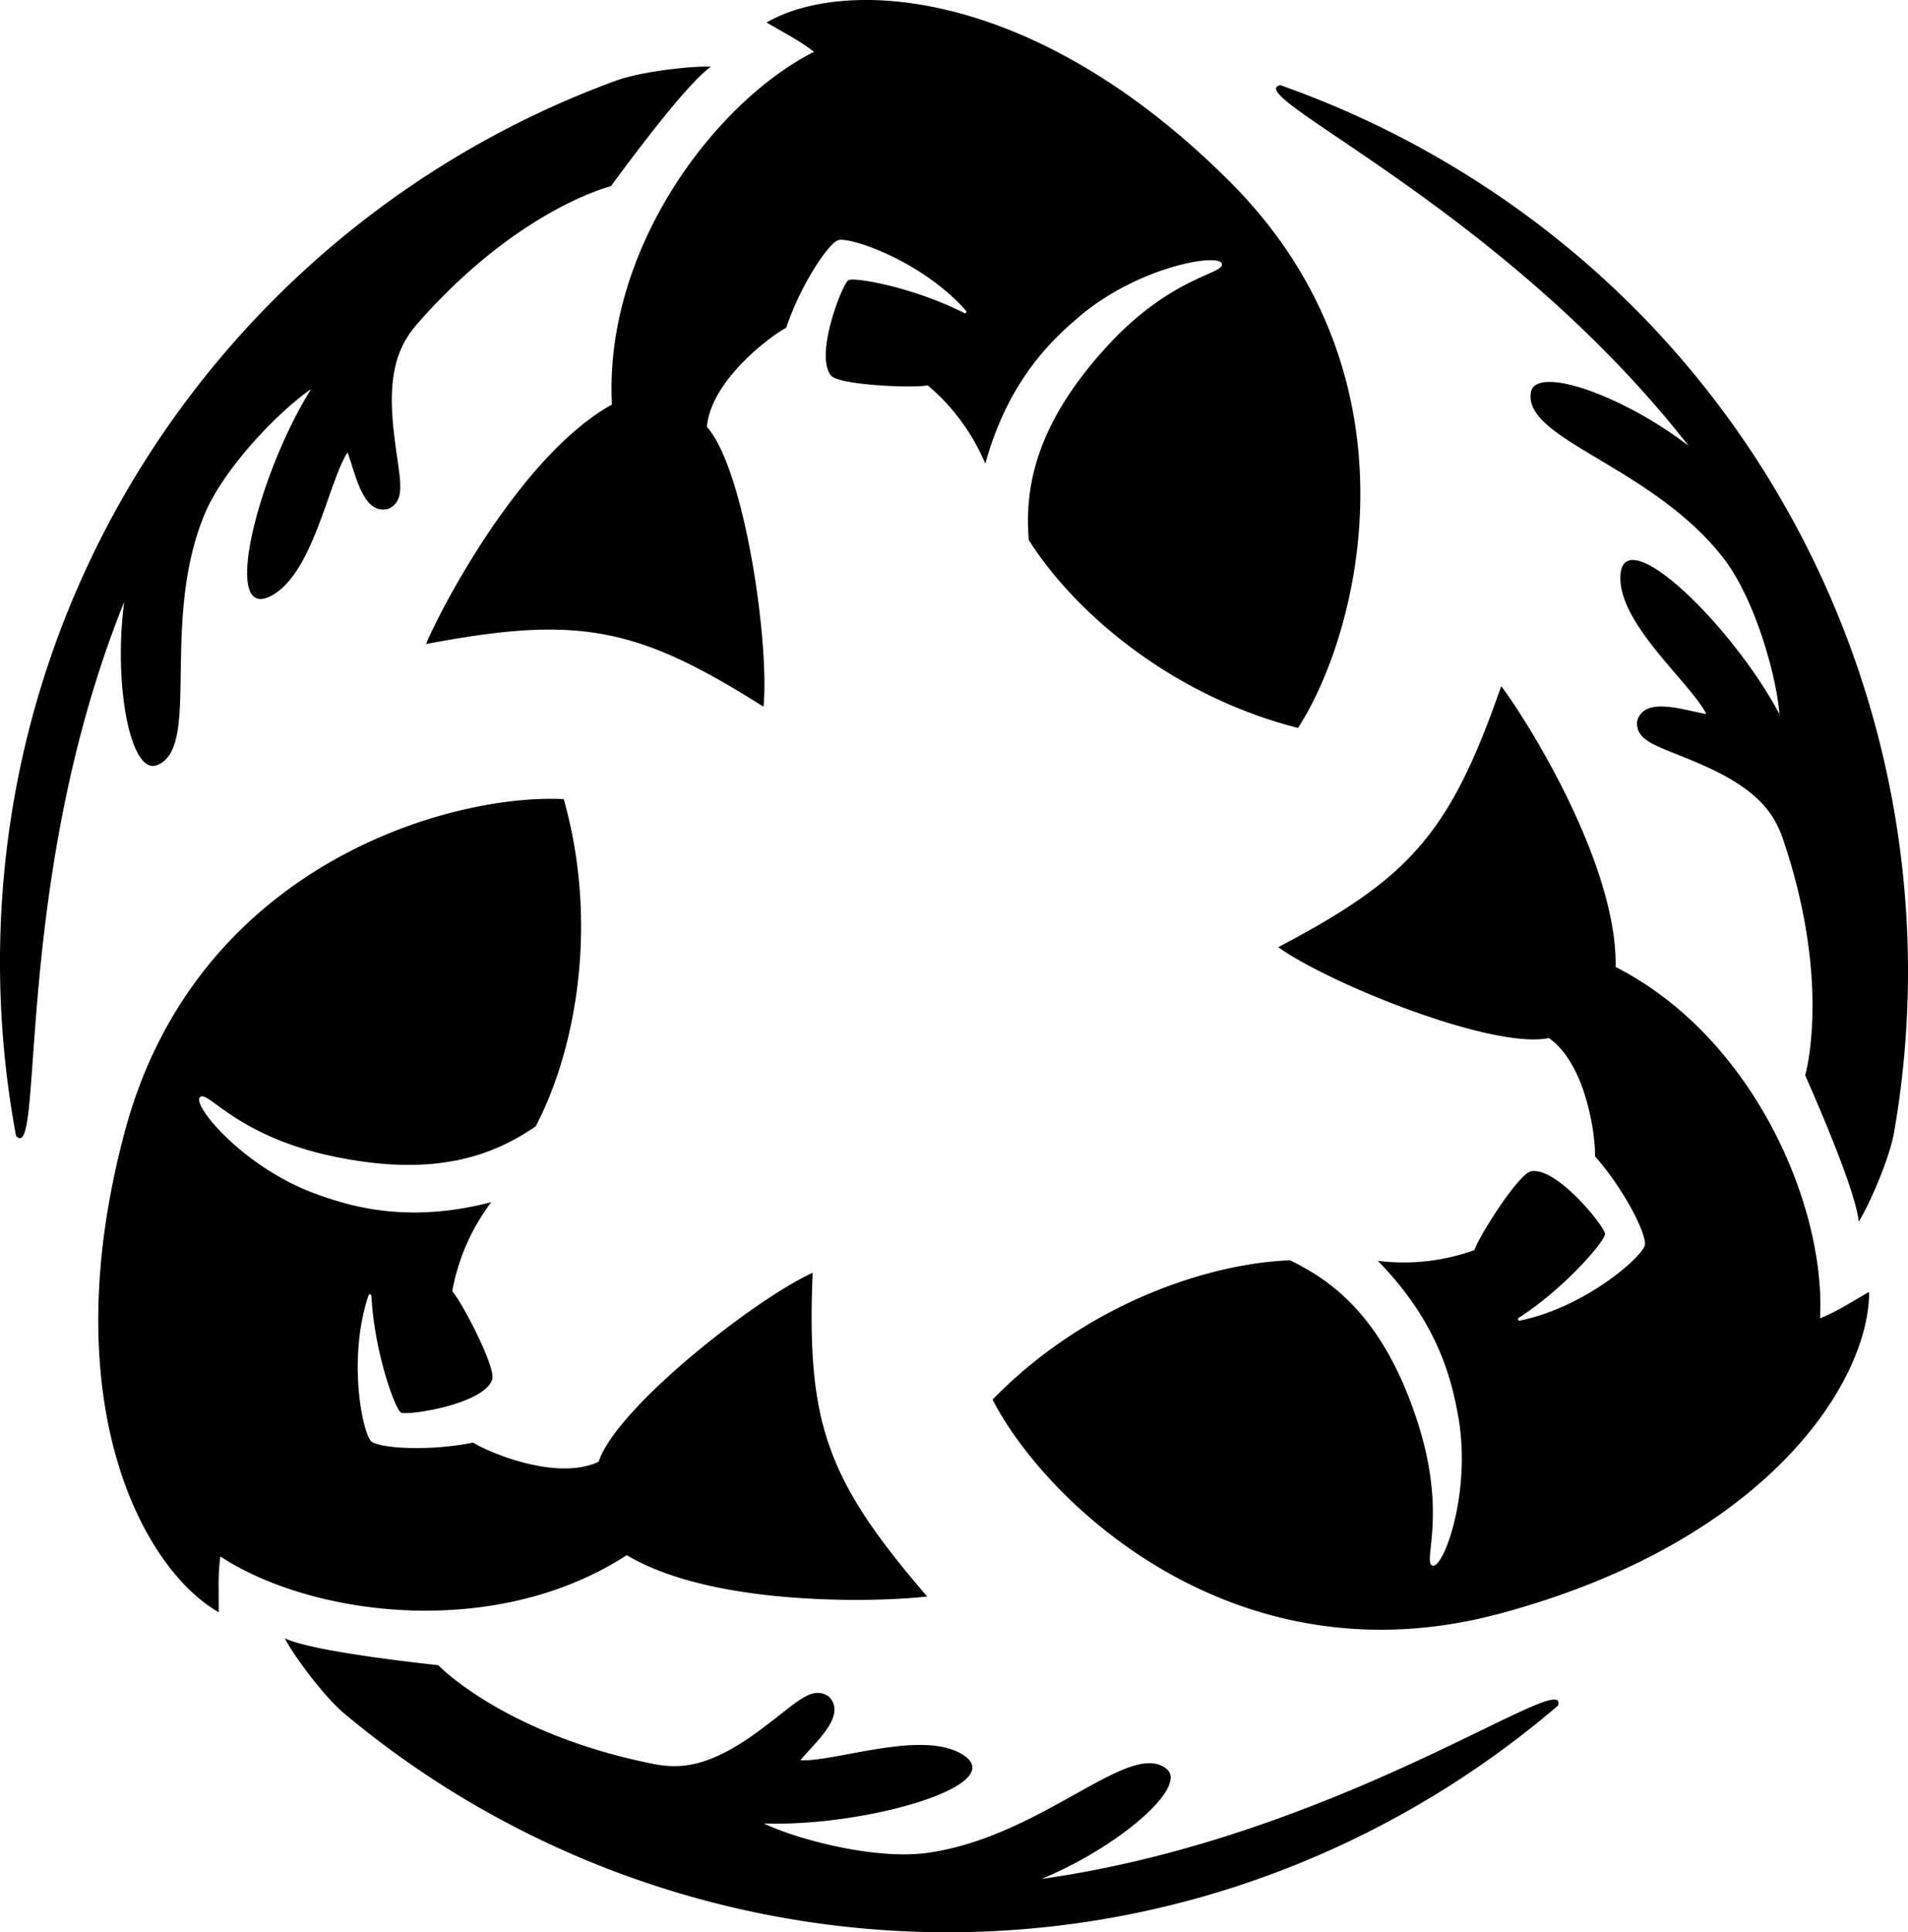 <svg id="edu-ocean_logo_copy" data-name="edu-ocean logo copy" xmlns="http://www.w3.org/2000/svg" viewBox="0 0 964.188 976.28"><path d="M308.723,94.092c-5.344,1.344-49.915,14.809-97.787,69.447-8.661,10.035-15.064,22.723-12.255,51.574,2.439,25.053,7.66,36.766-2.128,41.872-13.277,3.915-16.936-18.128-20.936-28.426-9.872,15.489-17.362,61.787-38.979,72.681-24.91,12.553-6.468-61.447,20.596-104.681-16.04,11.008-44.241,39.856-54.043,63.745-22.383,54.553-1.277,117.702-23.881,126.307-13.381,5.094-22.077-40.775-16.545-82.48C5.915,444.901,22.596,589.241,8.127,573.954A476.611,476.611,0,0,1,0,486.092c0-204.902,130.013-379.437,312.045-445.611,11.998-4.219,36.764-7.226,47.232-6.792C347.362,42.007,319.957,78.773,308.723,94.092Z" transform="translate(0 0)"/><path d="M655.957,367.794c31.161-48.17,64.17-177.191-34.213-275.745C522.503-7.364,426.547-11.313,387.362,11.369c12.255,7.149,15.83,8.681,24,14.809-49.532,25.021-106.213,99.064-102.128,178.213-45.957,25.532-86.298,102.638-93.957,121.021,76.936-14.638,106.553-8.851,170.553,31.66,3.064-31.149-9.191-119.489-28.616-141.426,2.063-23.51,32.276-45.978,40.106-50.063,6.894-20.766,20.681-41.872,26.043-44.17,5.121-2.195,42.128,9.957,64.808,35.577a.748.748,0,0,1-.876,1.189c-25.648-13.08-55.665-18.291-58.57-16.596-3.064,1.787-17.361,38.219-8.681,48.255,4.085,4.723,41.106,6.383,48.766,4.851a105.247,105.247,0,0,1,29.106,39.574c11.745-42.383,33.926-62.794,47.489-74.298,29.702-25.191,70.213-32.17,72-26.809,1.838,5.515-25.283,5.77-58.723,42.638-37.362,41.191-40.596,73.192-38.809,97.021C541.915,307.879,590.426,351.113,655.957,367.794Z" transform="translate(0 0)"/><path d="M221.473,841.335c3.836,3.956,37.782,35.823,109.036,49.963,13.021,2.483,27.211,1.684,50.792-15.174,20.477-14.638,28.01-25.016,37.326-19.094,10.029,9.54-7.231,23.731-14.149,32.344,18.35.805,62.19-15.858,82.433-2.584,23.326,15.296-49.98,36.325-100.954,34.504,17.553,8.387,56.637,18.386,82.226,14.93,58.436-7.892,102.571-57.745,121.325-42.472,11.102,9.042-24.274,39.507-63.157,55.568,150.335-21.15,266.997-107.766,260.992-87.593a476.615,476.615,0,0,1-72.027,50.969c-177.45,102.451-393.609,77.124-541.933-47.433-9.653-8.281-24.64-28.226-29.498-37.508C157.047,833.916,202.589,839.266,221.473,841.335Z" transform="translate(0 0)"/><path d="M284.889,403.77c-57.297-2.901-185.537,33.023-221.696,167.501C26.72,706.924,71.277,791.999,110.513,814.594c.064-14.188-.397-18.049.825-28.189,46.435,30.385,138.898,42.451,205.401-.661,45.09,27.034,132.036,23.417,151.786,20.859-51.145-59.31-60.942-87.852-57.859-163.533-28.508,12.921-98.885,67.705-108.171,95.496-21.392,9.968-55.956-4.963-63.409-9.701-21.431,4.413-46.603,3.026-51.274-.468-4.461-3.337-12.44-41.462-1.593-73.914a.748.748,0,0,1,1.468.164c1.496,28.751,11.992,57.352,14.913,59.021,3.08,1.76,41.779-4.074,46.131-16.61,2.048-5.9-15.025-38.791-20.182-44.658A105.248,105.248,0,0,1,248.268,607.405c-42.577,11.02-71.345,2.016-88.089-3.978-36.668-13.127-62.967-44.721-59.217-48.95,3.857-4.35,17.639,19.011,66.288,29.537,54.354,11.76,83.684-1.439,103.427-14.901C290.022,532.492,303.209,468.863,284.889,403.77Z" transform="translate(0 0)"/><path d="M912.229,543.275c1.508-5.3,12.133-50.632-11.249-119.41-4.36-12.518-12.147-24.407-38.537-36.401-22.916-10.414-35.67-11.75-35.199-22.779,3.248-13.455,24.167-5.603,35.085-3.918-8.478-16.294-44.828-45.929-43.454-70.097,1.584-27.849,56.449,25.122,80.358,70.177-1.513-19.395-12.396-58.242-28.183-78.675-36.053-46.661-101.295-59.957-97.445-83.835,2.279-14.136,46.35,1.268,79.702,26.912C759.825,105.631,626.482,47.907,646.955,43.02a476.612,476.612,0,0,1,80.154,36.892c177.45,102.451,263.595,302.313,229.888,493.044-2.345,12.5-12.125,35.451-17.734,44.3C938.017,602.779,919.879,560.663,912.229,543.275Z" transform="translate(0 0)"/><path d="M501.579,707.137c26.136,51.071,121.367,144.169,255.908,108.243,135.715-36.239,187.113-117.365,187.063-162.641-12.319,7.039-15.433,9.369-24.825,13.38,3.097-55.407-32.685-141.515-103.273-177.552.867-52.566-45.738-126.055-57.829-141.88-25.791,73.948-45.611,96.703-112.695,131.874,25.444,18.228,108.077,51.785,136.787,45.931,19.329,13.542,23.68,50.941,23.303,59.764,14.537,16.353,25.922,38.846,25.231,44.639-.66,5.532-29.687,31.505-63.214,38.337a.748.748,0,0,1-.592-1.353c24.151-15.672,43.672-39.062,43.657-42.425-.016-3.547-24.418-34.144-37.45-31.646-6.133,1.176-26.081,32.408-28.584,39.807a105.248,105.248,0,0,1-48.826,5.42c30.832,31.363,37.418,60.778,40.599,78.276,6.965,38.319-7.246,76.891-12.783,75.758-5.695-1.165,7.644-24.781-7.564-72.175-16.992-52.952-43.088-71.753-64.619-82.12C610.488,638.331,548.791,658.725,501.579,707.137Z" transform="translate(0 0)"/></svg>